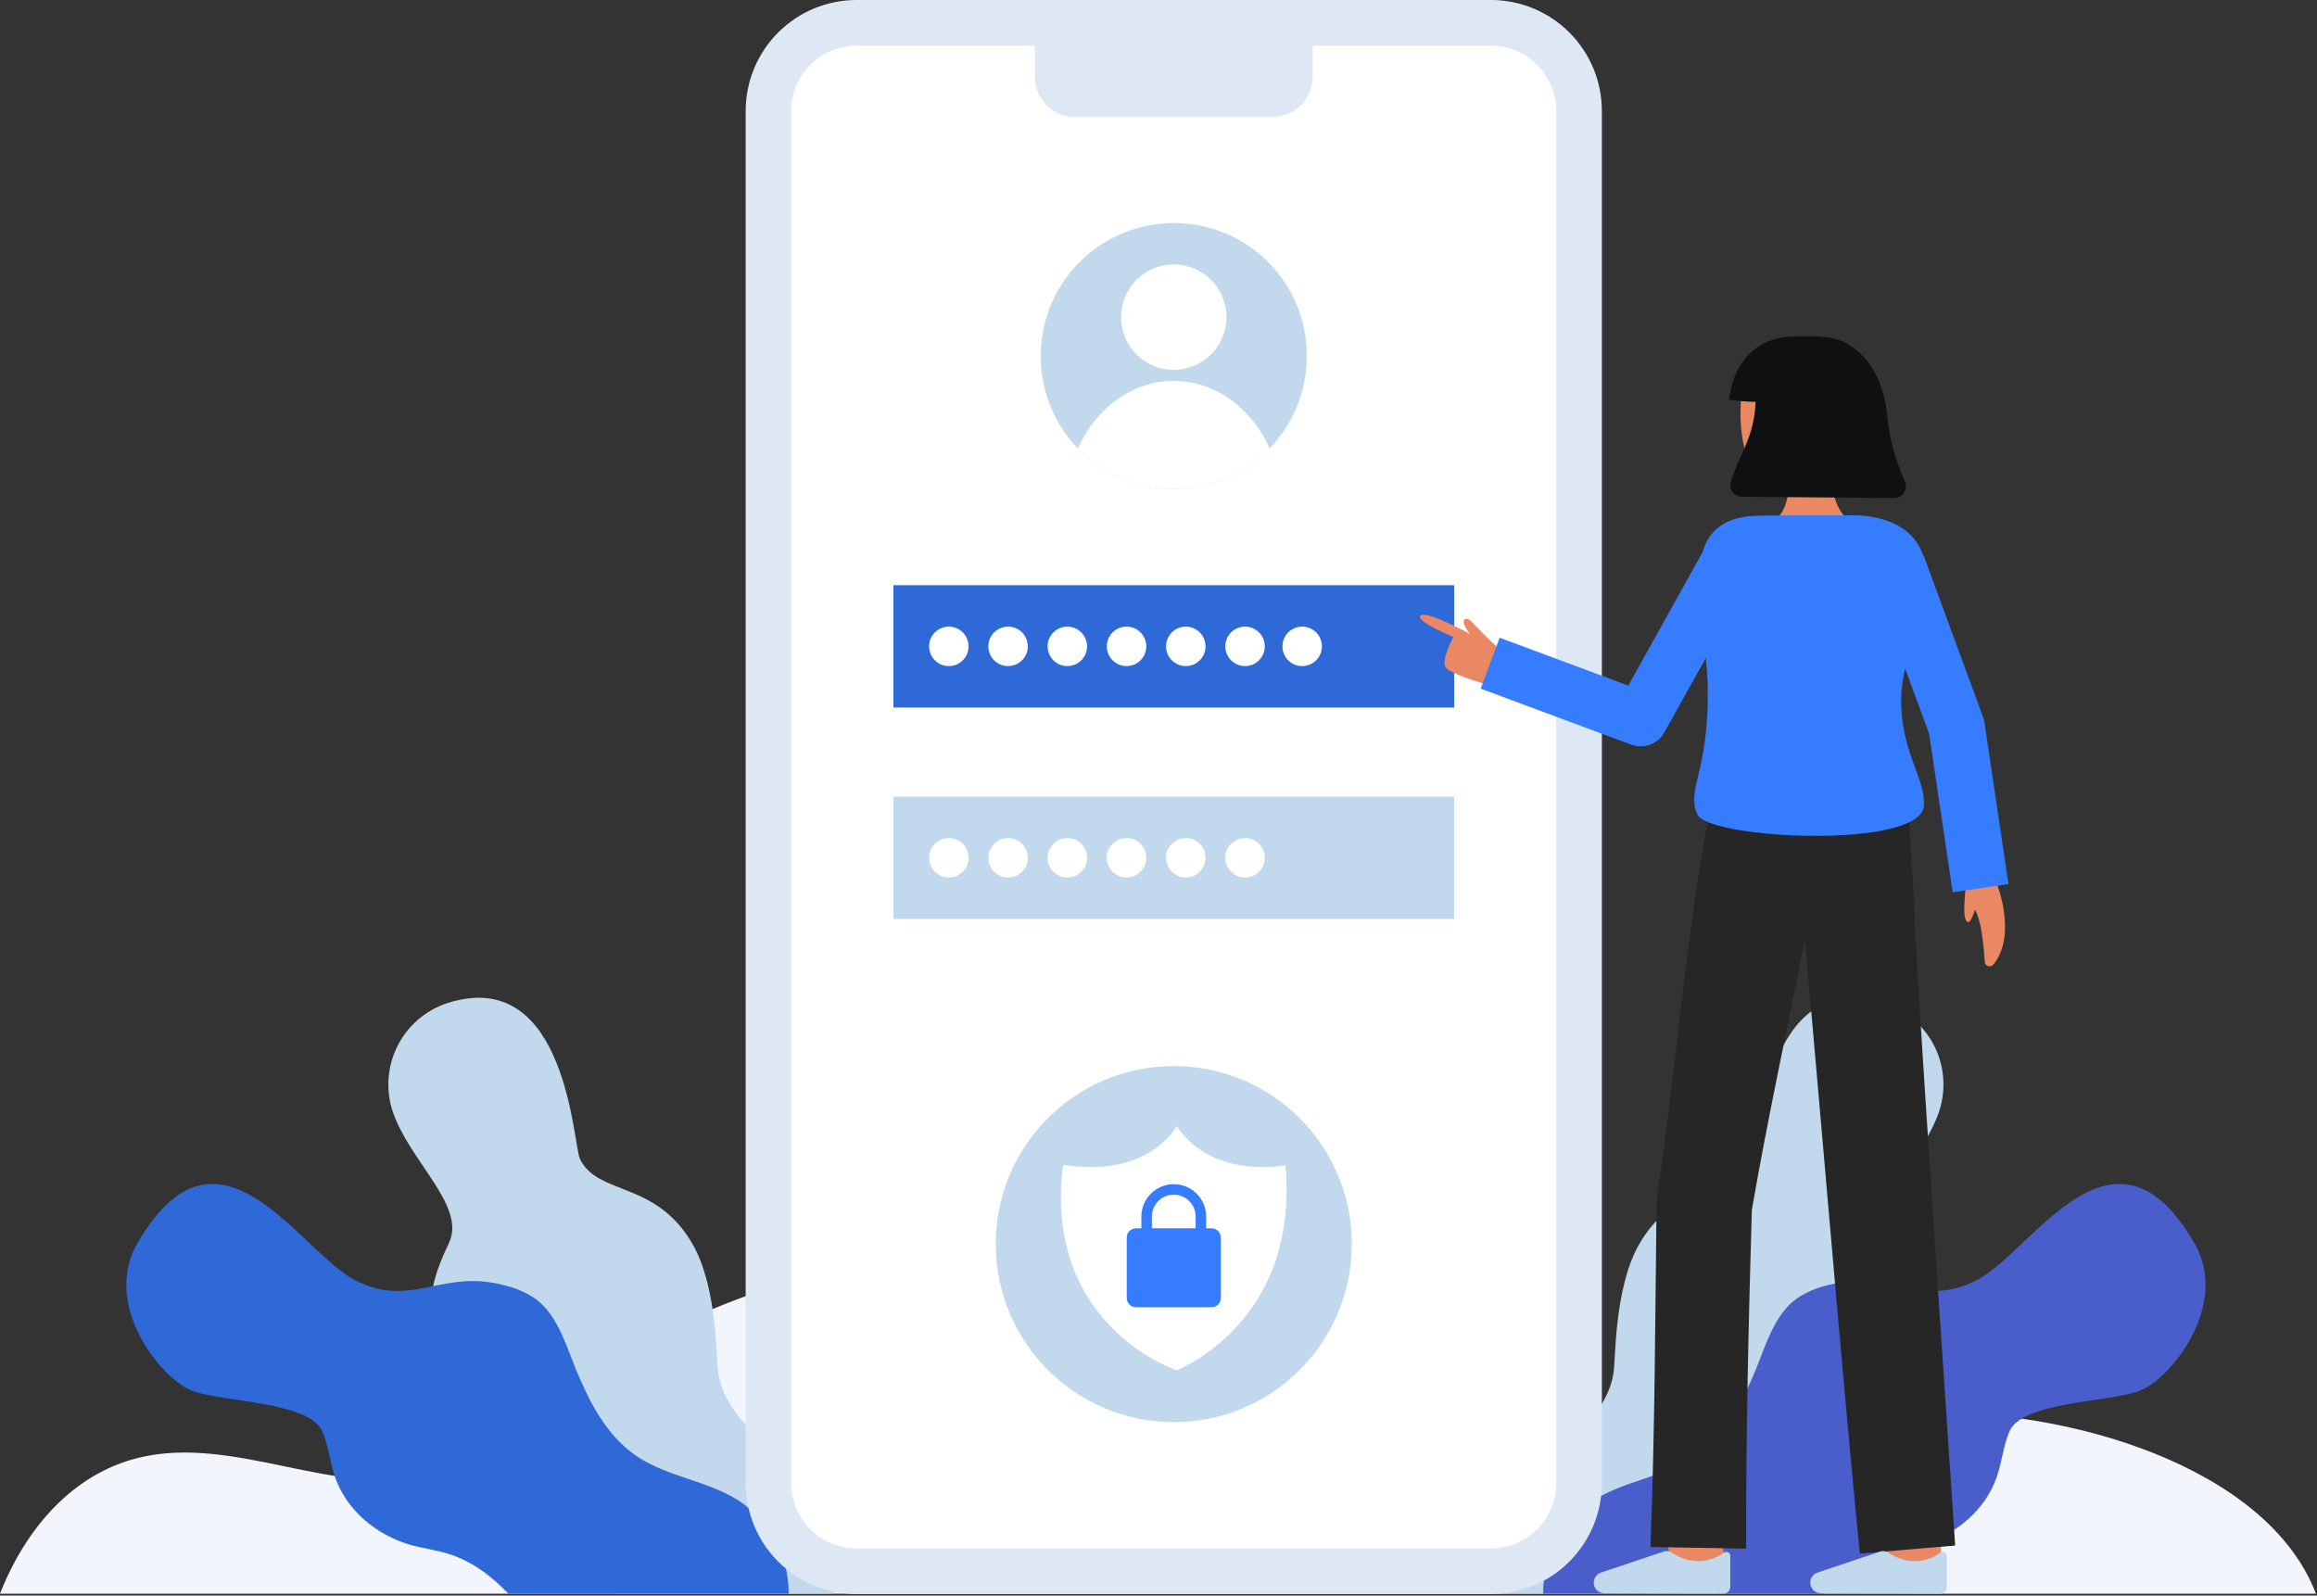 <svg width="896" height="617" viewBox="0 0 896 617" fill="none" xmlns="http://www.w3.org/2000/svg">
<rect x="0" y="0" width="896" height="617" fill="#333333" stroke="none"/>
<g clip-path="url(#clip0_2235_3451)">
<path d="M895.6 616.29H0C9.813 591.264 27.936 570.034 53.483 563.736C90.855 554.536 130.404 579.836 167.692 570.322C188.877 564.922 205.555 549.19 223.08 536.122C289.2 486.831 379.8 472.261 458.038 498.353C498.932 511.984 536.196 535.823 578.088 545.953C632.26 559.063 688.91 548.191 744.618 546.399C798.873 544.661 876.61 566.768 895.6 616.29Z" fill="#F3F5FD"/>
<path d="M749.93 429.6C743.53 448.99 721.44 466.22 728.04 480.48C730.55 485.9 733.07 491.57 734.23 497.36C734.983 500.813 735.108 504.373 734.6 507.87C732.22 522.97 718.09 533 704.95 540.81C704.14 541.29 703.32 541.78 702.5 542.27C690.05 549.73 677.01 558.32 673.01 572.09C670.79 579.74 671.77 587.92 670.85 595.83C669.978 603.1 667.509 610.087 663.62 616.29H579.71C572.26 608.08 572.88 594.28 578.55 584.6C584.62 574.24 594.87 567.2 604.12 559.54C612.11 552.92 619.9 544.95 622.95 535.23C623.435 533.692 623.793 532.117 624.02 530.52C624.76 525.26 624.36 498.39 633.48 481.85C647.58 456.31 670.45 462.6 677.44 448.19C680.12 442.67 682.43 374.84 726.98 387.37C731.324 388.532 735.386 390.566 738.918 393.349C742.451 396.131 745.38 399.604 747.527 403.555C749.674 407.506 750.995 411.852 751.408 416.33C751.821 420.808 751.318 425.323 749.93 429.6Z" fill="#C1D8ED"/>
<path d="M831.42 535.659C830.141 536.539 828.765 537.271 827.32 537.839C815.3 542.349 781.87 541.849 776.98 553.719C774.68 559.299 774.13 565.459 772.16 571.169C767.69 584.119 755.89 593.829 742.69 597.479C737.94 598.789 733.02 599.399 728.32 600.859C719.24 603.689 711.72 609.379 705.11 616.289H596.74C596.692 609.102 598.46 602.02 601.879 595.699C605.298 589.377 610.259 584.022 616.3 580.129C628.35 572.529 643.57 571.109 655.4 563.169C663.2 557.929 668.81 550.359 673.26 541.989C676.091 536.513 678.592 530.873 680.75 525.099C684.06 516.509 687.52 507.289 695.04 501.969C698.728 499.573 702.816 497.859 707.11 496.909C717.97 494.069 726.32 495.739 734.23 497.359C743.83 499.319 752.79 501.189 764.82 494.799C786.16 483.459 817.36 426.909 848.54 480.639C861.04 502.189 843.79 527.379 831.42 535.659Z" fill="#495ECA"/>
<path d="M151.794 429.6C158.194 448.99 180.284 466.22 173.684 480.48C171.174 485.9 168.654 491.57 167.494 497.36C166.741 500.813 166.616 504.373 167.124 507.87C169.504 522.97 183.634 533 196.774 540.81C197.584 541.29 198.404 541.78 199.224 542.27C211.674 549.73 224.714 558.32 228.714 572.09C230.934 579.74 229.954 587.92 230.874 595.83C231.746 603.1 234.215 610.087 238.104 616.29H322.014C329.464 608.08 328.844 594.28 323.174 584.6C317.104 574.24 306.854 567.2 297.604 559.54C289.614 552.92 281.824 544.95 278.774 535.23C278.289 533.692 277.932 532.117 277.704 530.52C276.964 525.26 277.364 498.39 268.244 481.85C254.144 456.31 231.274 462.6 224.284 448.19C221.604 442.67 219.294 374.84 174.744 387.37C170.4 388.532 166.338 390.566 162.806 393.349C159.273 396.131 156.344 399.604 154.197 403.555C152.05 407.506 150.729 411.852 150.316 416.33C149.903 420.808 150.406 425.323 151.794 429.6Z" fill="#C1D8ED"/>
<path d="M70.3 535.659C71.579 536.539 72.955 537.271 74.4 537.839C86.42 542.349 119.85 541.849 124.74 553.719C127.04 559.299 127.59 565.459 129.56 571.169C134.03 584.119 145.83 593.829 159.03 597.479C163.78 598.789 168.7 599.399 173.4 600.859C182.48 603.689 190 609.379 196.61 616.289H304.98C305.028 609.102 303.26 602.02 299.841 595.699C296.422 589.377 291.461 584.022 285.42 580.129C273.37 572.529 258.15 571.109 246.32 563.169C238.52 557.929 232.91 550.359 228.46 541.989C225.629 536.513 223.128 530.873 220.97 525.099C217.66 516.509 214.2 507.289 206.68 501.969C202.992 499.573 198.904 497.859 194.61 496.909C183.75 494.069 175.4 495.739 167.49 497.359C157.89 499.319 148.93 501.189 136.9 494.799C115.56 483.459 84.36 426.909 53.18 480.639C40.684 502.189 57.934 527.379 70.3 535.659Z" fill="#2F68D7"/>
<path d="M576.604 8.823H331.205C312.413 8.823 297.179 24.057 297.179 42.849V573.569C297.179 592.361 312.413 607.595 331.205 607.595H576.604C595.396 607.595 610.63 592.361 610.63 573.569V42.849C610.63 24.057 595.396 8.823 576.604 8.823Z" fill="white"/>
<path d="M576.605 616.419H331.205C319.845 616.405 308.954 611.886 300.921 603.853C292.889 595.82 288.37 584.929 288.357 573.569V42.85C288.37 31.49 292.889 20.599 300.921 12.566C308.954 4.533 319.845 0.014 331.205 0L576.605 0C587.965 0.014 598.856 4.533 606.889 12.566C614.921 20.599 619.44 31.49 619.453 42.85V573.569C619.44 584.929 614.921 595.82 606.889 603.853C598.856 611.886 587.965 616.405 576.605 616.419ZM331.205 17.647C324.523 17.654 318.116 20.311 313.391 25.036C308.665 29.761 306.007 36.168 306 42.85V573.569C306.008 580.25 308.666 586.655 313.39 591.379C318.114 596.103 324.519 598.761 331.2 598.769H576.6C583.281 598.761 589.686 596.103 594.41 591.379C599.134 586.655 601.792 580.25 601.8 573.569V42.85C601.792 36.169 599.134 29.764 594.41 25.04C589.686 20.316 583.281 17.658 576.6 17.65L331.205 17.647Z" fill="#DEE8F5"/>
<path d="M400.173 8.823H507.636V29.674C507.636 31.724 507.232 33.753 506.448 35.646C505.664 37.54 504.514 39.26 503.065 40.709C501.615 42.159 499.895 43.308 498.001 44.092C496.108 44.877 494.078 45.28 492.029 45.28H415.779C411.64 45.28 407.67 43.636 404.743 40.709C401.816 37.782 400.172 33.812 400.172 29.673V8.823H400.173Z" fill="#DEE8F5"/>
<path d="M505.37 137.719C505.369 147.898 502.35 157.848 496.694 166.311C491.038 174.773 483 181.369 473.595 185.263C464.191 189.158 453.843 190.176 443.86 188.189C433.877 186.202 424.707 181.3 417.51 174.102C410.313 166.903 405.413 157.733 403.428 147.749C401.443 137.766 402.463 127.418 406.359 118.015C410.256 108.611 416.853 100.574 425.317 94.92C433.781 89.265 443.731 86.248 453.91 86.249C460.676 86.223 467.38 87.537 473.635 90.115C479.891 92.692 485.575 96.483 490.358 101.268C495.142 106.052 498.931 111.737 501.508 117.993C504.084 124.249 505.397 130.953 505.37 137.719Z" fill="#C1D8ED"/>
<path d="M453.905 143.022C465.159 143.022 474.282 133.899 474.282 122.645C474.282 111.391 465.159 102.268 453.905 102.268C442.651 102.268 433.528 111.391 433.528 122.645C433.528 133.899 442.651 143.022 453.905 143.022Z" fill="white"/>
<path d="M490.99 173.4C486.19 178.392 480.431 182.364 474.059 185.077C467.687 187.79 460.833 189.189 453.907 189.19C446.982 189.191 440.127 187.794 433.754 185.082C427.382 182.371 421.622 178.401 416.82 173.41C423.76 157.9 437.77 147.3 453.91 147.3C470.05 147.3 484.05 157.889 490.99 173.4Z" fill="white"/>
<path d="M562.333 226.29H345.476V273.598H562.333V226.29Z" fill="#2F68D7"/>
<path d="M562.333 308.054H345.476V355.362H562.333V308.054Z" fill="#C1D8ED"/>
<path d="M715.458 201.452C715.458 201.452 707.417 197.998 707.417 176.871L691.252 175.224C691.252 175.224 694.583 193.893 687.018 200.524L715.458 201.452Z" fill="#E98862"/>
<path d="M715.786 167.992C715.206 174.45 712.225 180.764 706.778 183.281C700.856 186.213 694.306 187.651 687.7 187.47C670.151 187.47 670.349 147.552 677.994 139.17C685.639 130.788 710.326 133.677 714.336 146.311C716.407 152.851 716.336 161.846 715.786 167.992Z" fill="#E98862"/>
<path d="M690.328 165.137C691.128 165.137 691.777 164.488 691.777 163.688C691.777 162.888 691.128 162.239 690.328 162.239C689.528 162.239 688.879 162.888 688.879 163.688C688.879 164.488 689.528 165.137 690.328 165.137Z" fill="#367CFF"/>
<path d="M693.176 160.818C693.141 160.818 693.105 160.815 693.07 160.81L689.224 160.21C689.133 160.199 689.046 160.17 688.966 160.125C688.887 160.079 688.818 160.018 688.762 159.945C688.707 159.872 688.667 159.789 688.644 159.701C688.622 159.612 688.618 159.52 688.632 159.429C688.646 159.339 688.678 159.252 688.726 159.175C688.774 159.097 688.838 159.03 688.913 158.977C688.987 158.924 689.072 158.887 689.162 158.868C689.251 158.849 689.343 158.848 689.433 158.865L693.279 159.465C693.448 159.491 693.602 159.58 693.708 159.714C693.815 159.848 693.867 160.017 693.854 160.188C693.842 160.359 693.765 160.519 693.64 160.636C693.515 160.753 693.35 160.818 693.179 160.819L693.176 160.818Z" fill="#367CFF"/>
<path d="M678.966 169.838C678.966 171.467 679.613 173.03 680.765 174.182C681.917 175.334 683.48 175.981 685.109 175.981C686.738 175.981 688.301 175.334 689.453 174.182C690.605 173.03 691.252 171.467 691.252 169.838C691.279 168.236 690.669 166.689 689.556 165.537C688.442 164.385 686.917 163.722 685.315 163.695C685.246 163.695 685.178 163.695 685.109 163.695C680.734 163.91 678.966 166.445 678.966 169.838Z" fill="#E98862"/>
<path d="M678.915 155.389C675.509 155.362 672.11 155.076 668.748 154.532C668.748 154.532 669.777 128.609 697.307 130.087C700.882 129.924 704.464 130.135 707.994 130.718C716.269 131.986 728 140.446 729.894 161.618C730.762 171.331 734.11 180.487 736.665 186.284C736.967 186.965 737.094 187.71 737.035 188.452C736.976 189.194 736.732 189.91 736.327 190.534C735.921 191.158 735.366 191.671 734.712 192.027C734.058 192.382 733.326 192.569 732.581 192.57L673.6 192.1C672.903 192.1 672.215 191.937 671.592 191.624C670.969 191.311 670.428 190.857 670.012 190.297C669.596 189.738 669.316 189.089 669.196 188.402C669.076 187.715 669.118 187.01 669.319 186.342C672.527 175.717 678.4 169.205 678.915 155.389Z" fill="#0F1011"/>
<path d="M575.332 264.8C575.332 264.8 561.132 260.863 559.092 258.149C557.052 255.435 562.011 246.3 562.011 246.3C562.011 246.3 547.811 240.487 549.176 238.192C550.791 235.483 568.522 245.179 568.522 245.179C568.522 245.179 564.665 240.62 566.552 239.415C567.328 238.915 568.337 239.46 571.219 242.62C574.503 246.22 580.18 251.329 580.18 251.329L575.332 264.8Z" fill="#E98862"/>
<path d="M645.983 605.474C643.77 586.856 643.77 584.941 643.77 584.312H664.77C664.77 584.248 664.77 584.166 664.77 584.066C664.844 585.621 665.904 595.102 666.842 602.995L645.983 605.474Z" fill="#E98862"/>
<path d="M729.656 607.984C729.656 607.984 729.586 586.237 729.586 584.312H750.586C750.586 586.231 750.656 607.912 750.656 607.912L729.656 607.984Z" fill="#E98862"/>
<path d="M760.073 342.894C760.073 345.874 758.5 355.836 761.031 356.548C762.548 356.975 764.34 349.548 764.34 349.548" fill="#E98862"/>
<path d="M772.021 341.329C772.021 341.329 780.285 361.443 770.859 372.998C770.619 373.292 770.295 373.507 769.931 373.615C769.566 373.723 769.178 373.718 768.817 373.601C768.455 373.484 768.137 373.261 767.904 372.96C767.672 372.66 767.535 372.296 767.513 371.917C767.055 364.126 765.484 348.123 760.347 349.992V337.429" fill="#E98862"/>
<path d="M747.611 471.468C745.583 440.088 742.079 387.449 740.359 356.563H740.643L737.683 306.863L661.606 311.558L660.825 316.888L660.558 316.809C651.641 364.072 647.838 416.34 640.61 463.943C640.102 508.053 639.962 554.213 638.236 598.215L675.236 598.845C675.121 555.861 676.182 510.923 677.451 467.868C683.251 434.119 691.397 396.668 697.936 363.288C703.85 428.319 712.668 534.858 719.208 600.768L756.077 597.653L747.611 471.468Z" fill="#262626"/>
<path d="M704.131 616.105C703.592 616.103 703.058 615.994 702.561 615.785C702.063 615.576 701.612 615.272 701.232 614.888C700.852 614.505 700.552 614.051 700.348 613.551C700.144 613.052 700.04 612.517 700.043 611.978C700.043 611.878 700.047 611.778 700.055 611.678C700.116 610.898 700.398 610.151 700.869 609.526C701.34 608.901 701.98 608.423 702.713 608.149L727.156 599.962C727.629 599.805 728.131 599.753 728.627 599.808C729.122 599.863 729.6 600.024 730.028 600.281C733.388 602.613 737.408 603.805 741.496 603.681C744.68 603.455 747.736 602.339 750.316 600.459C750.543 600.273 750.818 600.155 751.109 600.12C751.4 600.084 751.695 600.132 751.96 600.258C752.225 600.383 752.449 600.582 752.606 600.83C752.762 601.078 752.845 601.366 752.844 601.659V613.611C752.844 614.321 752.562 615.002 752.06 615.505C751.557 616.007 750.876 616.289 750.166 616.289H750.155L704.131 616.105Z" fill="#C1D8ED"/>
<path d="M620.4 616.105C619.861 616.103 619.327 615.994 618.83 615.785C618.332 615.576 617.881 615.272 617.501 614.888C617.122 614.505 616.821 614.051 616.617 613.551C616.413 613.052 616.309 612.517 616.312 611.978C616.312 611.878 616.316 611.778 616.324 611.678C616.385 610.898 616.667 610.151 617.139 609.525C617.61 608.9 618.25 608.423 618.983 608.149L643.425 599.962C643.899 599.805 644.401 599.753 644.896 599.808C645.392 599.863 645.87 600.024 646.298 600.281C649.658 602.613 653.677 603.805 657.765 603.681C660.949 603.455 664.006 602.339 666.586 600.459C666.813 600.273 667.088 600.155 667.379 600.119C667.67 600.084 667.965 600.132 668.23 600.257C668.495 600.383 668.719 600.582 668.875 600.83C669.032 601.078 669.114 601.366 669.113 601.659V613.611C669.113 614.321 668.831 615.002 668.329 615.505C667.826 616.007 667.145 616.289 666.435 616.289H666.424L620.4 616.105Z" fill="#C1D8ED"/>
<path d="M767.421 279.454C767.311 278.716 767.126 277.992 766.869 277.292L743.916 214.878L743.778 214.929C742.78 211.856 741.058 209.067 738.757 206.799C734.188 202.231 726.277 199.274 716.641 199.274C702.297 199.274 682.706 199.305 678.691 199.474C666.425 200 660.691 205.498 658.347 213.618L629.664 265.111L579.921 246.605L572.6 266.287L630.787 287.939C633.138 288.816 635.726 288.82 638.081 287.952C640.435 287.084 642.401 285.401 643.621 283.208L659.628 254.471C660.052 258.556 660.369 262.571 660.413 266.398C660.797 298.865 652.031 304.981 656.351 314.907C660.545 324.532 742.873 328.536 743.974 311.591C744.674 300.813 735.174 291.4 735.174 270.391C735.253 266.399 735.781 262.428 736.747 258.553L746.017 283.76L755.117 345.066L776.686 341.866L767.421 279.454Z" fill="#367CFF"/>
<path d="M453.905 549.93C491.929 549.93 522.753 519.106 522.753 481.082C522.753 443.058 491.929 412.234 453.905 412.234C415.881 412.234 385.057 443.058 385.057 481.082C385.057 519.106 415.881 549.93 453.905 549.93Z" fill="#C1D8ED"/>
<path d="M411.088 450.413C403.192 512.848 455 529.866 455 529.866C455 529.866 502.567 511.766 497.1 450.566C497.1 450.566 469.341 456.412 455 435.484C455 435.484 444.457 455.771 411.088 450.413Z" fill="white"/>
<path d="M468.512 474.974H466.432V470.326C466.403 467.023 465.07 463.866 462.724 461.54C460.378 459.215 457.209 457.911 453.906 457.911C450.603 457.911 447.433 459.215 445.087 461.54C442.741 463.866 441.409 467.023 441.379 470.326V474.974H439.3C438.349 474.974 437.437 475.352 436.765 476.024C436.093 476.696 435.715 477.608 435.715 478.559V501.93C435.715 502.881 436.093 503.793 436.765 504.465C437.437 505.137 438.349 505.515 439.3 505.515H468.514C469.465 505.515 470.377 505.137 471.049 504.465C471.721 503.793 472.099 502.881 472.099 501.93V478.559C472.099 478.088 472.006 477.622 471.826 477.187C471.646 476.752 471.381 476.356 471.048 476.023C470.715 475.69 470.32 475.426 469.885 475.246C469.449 475.066 468.983 474.974 468.512 474.974ZM445.451 470.326C445.475 468.1 446.377 465.973 447.96 464.407C449.542 462.841 451.679 461.963 453.906 461.963C456.132 461.963 458.269 462.841 459.852 464.407C461.434 465.973 462.336 468.1 462.36 470.326V474.974H445.451V470.326Z" fill="#367CFF"/>
<path d="M366.925 257.574C371.139 257.574 374.555 254.158 374.555 249.944C374.555 245.73 371.139 242.314 366.925 242.314C362.711 242.314 359.295 245.73 359.295 249.944C359.295 254.158 362.711 257.574 366.925 257.574Z" fill="white"/>
<path d="M389.833 257.574C394.047 257.574 397.463 254.158 397.463 249.944C397.463 245.73 394.047 242.314 389.833 242.314C385.619 242.314 382.203 245.73 382.203 249.944C382.203 254.158 385.619 257.574 389.833 257.574Z" fill="white"/>
<path d="M412.742 257.574C416.956 257.574 420.372 254.158 420.372 249.944C420.372 245.73 416.956 242.314 412.742 242.314C408.528 242.314 405.112 245.73 405.112 249.944C405.112 254.158 408.528 257.574 412.742 257.574Z" fill="white"/>
<path d="M435.651 257.574C439.865 257.574 443.281 254.158 443.281 249.944C443.281 245.73 439.865 242.314 435.651 242.314C431.437 242.314 428.021 245.73 428.021 249.944C428.021 254.158 431.437 257.574 435.651 257.574Z" fill="white"/>
<path d="M458.559 257.574C462.773 257.574 466.189 254.158 466.189 249.944C466.189 245.73 462.773 242.314 458.559 242.314C454.345 242.314 450.929 245.73 450.929 249.944C450.929 254.158 454.345 257.574 458.559 257.574Z" fill="white"/>
<path d="M481.468 257.574C485.682 257.574 489.098 254.158 489.098 249.944C489.098 245.73 485.682 242.314 481.468 242.314C477.254 242.314 473.838 245.73 473.838 249.944C473.838 254.158 477.254 257.574 481.468 257.574Z" fill="white"/>
<path d="M503.559 257.574C507.773 257.574 511.189 254.158 511.189 249.944C511.189 245.73 507.773 242.314 503.559 242.314C499.345 242.314 495.929 245.73 495.929 249.944C495.929 254.158 499.345 257.574 503.559 257.574Z" fill="white"/>
<path d="M366.925 339.338C371.139 339.338 374.555 335.922 374.555 331.708C374.555 327.494 371.139 324.078 366.925 324.078C362.711 324.078 359.295 327.494 359.295 331.708C359.295 335.922 362.711 339.338 366.925 339.338Z" fill="white"/>
<path d="M389.833 339.338C394.047 339.338 397.463 335.922 397.463 331.708C397.463 327.494 394.047 324.078 389.833 324.078C385.619 324.078 382.203 327.494 382.203 331.708C382.203 335.922 385.619 339.338 389.833 339.338Z" fill="white"/>
<path d="M412.742 339.338C416.956 339.338 420.372 335.922 420.372 331.708C420.372 327.494 416.956 324.078 412.742 324.078C408.528 324.078 405.112 327.494 405.112 331.708C405.112 335.922 408.528 339.338 412.742 339.338Z" fill="white"/>
<path d="M435.651 339.338C439.865 339.338 443.281 335.922 443.281 331.708C443.281 327.494 439.865 324.078 435.651 324.078C431.437 324.078 428.021 327.494 428.021 331.708C428.021 335.922 431.437 339.338 435.651 339.338Z" fill="white"/>
<path d="M458.559 339.338C462.773 339.338 466.189 335.922 466.189 331.708C466.189 327.494 462.773 324.078 458.559 324.078C454.345 324.078 450.929 327.494 450.929 331.708C450.929 335.922 454.345 339.338 458.559 339.338Z" fill="white"/>
<path d="M481.468 339.338C485.682 339.338 489.098 335.922 489.098 331.708C489.098 327.494 485.682 324.078 481.468 324.078C477.254 324.078 473.838 327.494 473.838 331.708C473.838 335.922 477.254 339.338 481.468 339.338Z" fill="white"/>
</g>
<defs>
<clipPath id="clip0_2235_3451">
<rect width="895.595" height="616.419" fill="white"/>
</clipPath>
</defs>
</svg>
